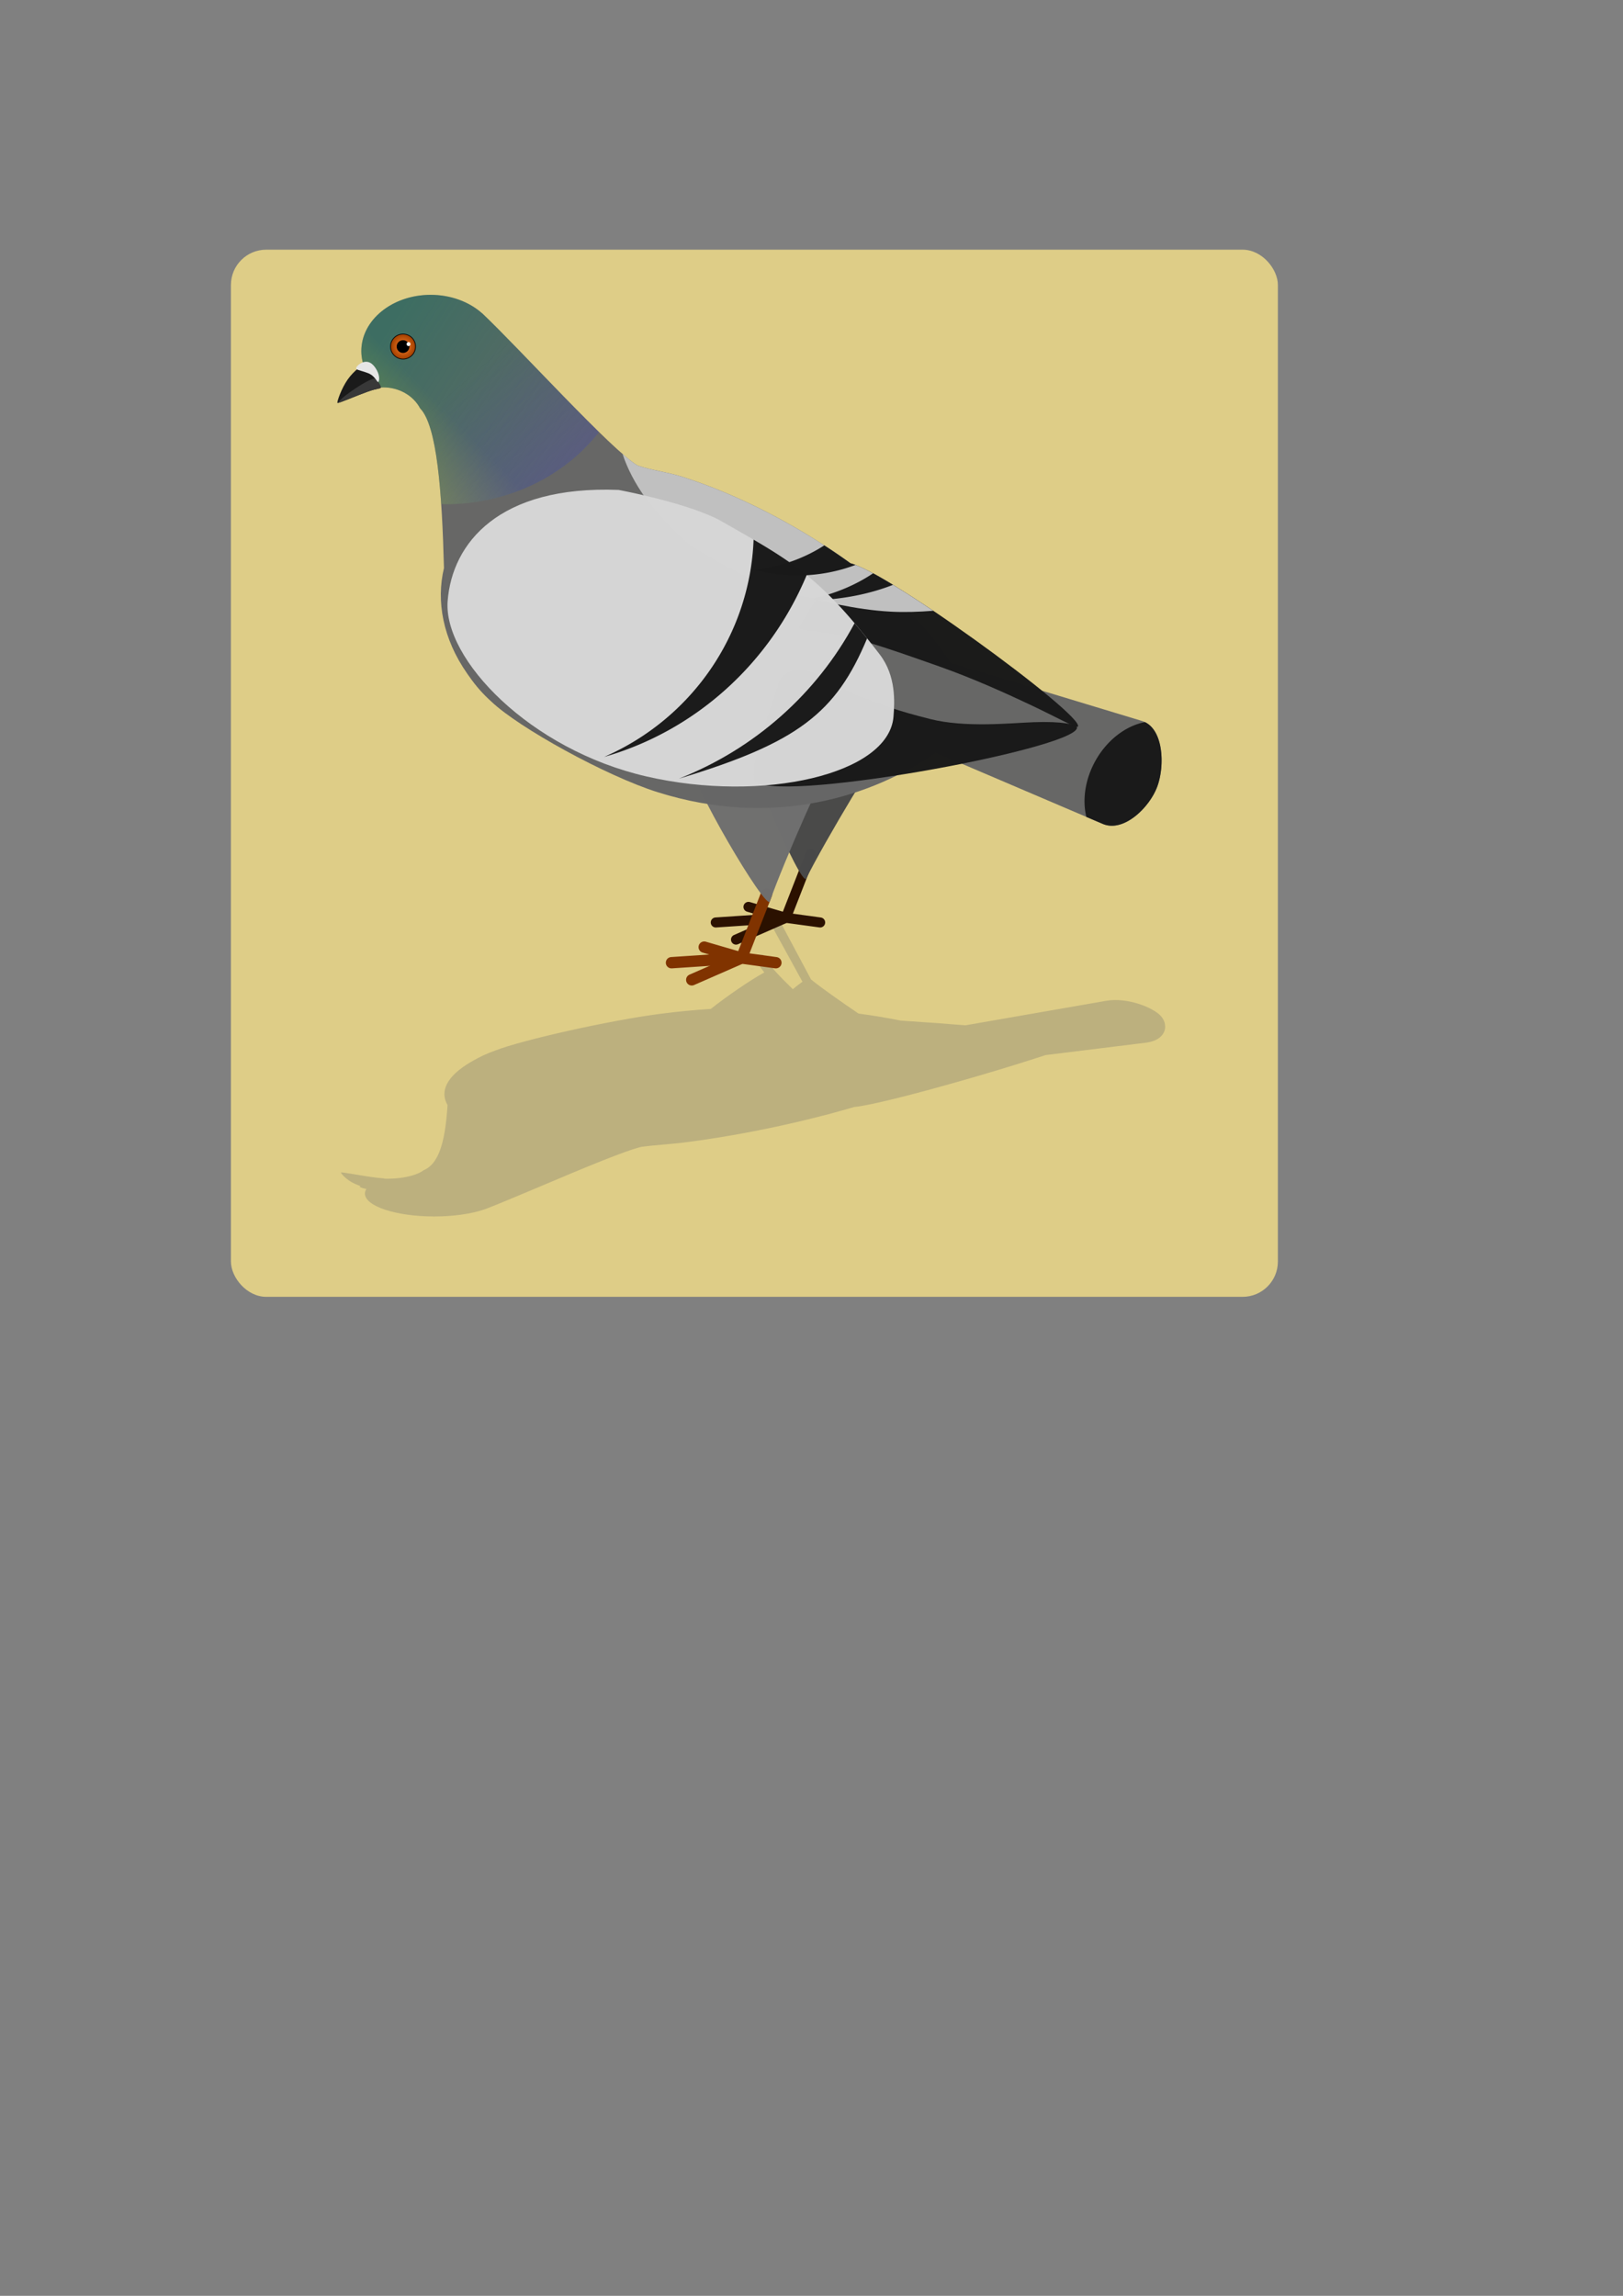 <?xml version="1.0" encoding="UTF-8" standalone="no"?>
<!-- Created with Inkscape (http://www.inkscape.org/) -->

<svg
   xmlns:dc="http://purl.org/dc/elements/1.1/"
   xmlns:cc="http://creativecommons.org/ns#"
   xmlns:rdf="http://www.w3.org/1999/02/22-rdf-syntax-ns#"
   xmlns:svg="http://www.w3.org/2000/svg"
   xmlns="http://www.w3.org/2000/svg"
   xmlns:xlink="http://www.w3.org/1999/xlink"
   xmlns:sodipodi="http://sodipodi.sourceforge.net/DTD/sodipodi-0.dtd"
   xmlns:inkscape="http://www.inkscape.org/namespaces/inkscape"
   width="210mm"
   height="297mm"
   viewBox="0 0 744.094 1052.362"
   id="svg2"
   version="1.1"
   inkscape:version="0.91 r13725"
   sodipodi:docname="drawing pigeon.svg">
  <rect x="0" y="0" width="744.094" height="1052.362" fill="#808080" stroke="none"/>
  <defs
     id="defs4">
    <linearGradient
       inkscape:collect="always"
       id="linearGradient4247">
      <stop
         style="stop-color:#ff7f2a;stop-opacity:1;"
         offset="0"
         id="stop4249" />
      <stop
         style="stop-color:#a14000;stop-opacity:1"
         offset="1"
         id="stop4251" />
    </linearGradient>
    <linearGradient
       inkscape:collect="always"
       id="linearGradient4219">
      <stop
         style="stop-color:#4141be;stop-opacity:1;"
         offset="0"
         id="stop4221" />
      <stop
         style="stop-color:#4141be;stop-opacity:0;"
         offset="1"
         id="stop4223" />
    </linearGradient>
    <linearGradient
       inkscape:collect="always"
       id="linearGradient4209">
      <stop
         style="stop-color:#ffff00;stop-opacity:1;"
         offset="0"
         id="stop4211" />
      <stop
         style="stop-color:#ffff00;stop-opacity:0;"
         offset="1"
         id="stop4213" />
    </linearGradient>
    <linearGradient
       inkscape:collect="always"
       id="linearGradient4199">
      <stop
         style="stop-color:#00775c;stop-opacity:1;"
         offset="0"
         id="stop4201" />
      <stop
         style="stop-color:#00775c;stop-opacity:0;"
         offset="1"
         id="stop4203" />
    </linearGradient>
    <linearGradient
       inkscape:collect="always"
       xlink:href="#linearGradient4199"
       id="linearGradient4205"
       x1="177.093"
       y1="151.697"
       x2="273.21"
       y2="214.555"
       gradientUnits="userSpaceOnUse" />
    <linearGradient
       inkscape:collect="always"
       xlink:href="#linearGradient4209"
       id="linearGradient4215"
       x1="164.95"
       y1="234.555"
       x2="208.21"
       y2="192.412"
       gradientUnits="userSpaceOnUse" />
    <linearGradient
       inkscape:collect="always"
       xlink:href="#linearGradient4219"
       id="linearGradient4225"
       x1="268.521"
       y1="243.84"
       x2="209.639"
       y2="175.983"
       gradientUnits="userSpaceOnUse" />
    <radialGradient
       inkscape:collect="always"
       xlink:href="#linearGradient4247"
       id="radialGradient4253"
       cx="110.536"
       cy="162.898"
       fx="110.536"
       fy="162.898"
       r="5.577"
       gradientUnits="userSpaceOnUse"
       gradientTransform="translate(74.246,-4.041)" />
  </defs>
  <sodipodi:namedview
     id="base"
     pagecolor="#ffffff"
     bordercolor="#666666"
     borderopacity="1.0"
     inkscape:pageopacity="0.0"
     inkscape:pageshadow="2"
     inkscape:zoom="0.49497475"
     inkscape:cx="269.02294"
     inkscape:cy="505.85154"
     inkscape:document-units="px"
     inkscape:current-layer="layer1"
     showgrid="false"
     inkscape:object-paths="false"
     inkscape:object-nodes="false"
     showguides="false"
     inkscape:window-width="1375"
     inkscape:window-height="876"
     inkscape:window-x="65"
     inkscape:window-y="24"
     inkscape:window-maximized="1" />
  <g
     inkscape:label="Layer 1"
     inkscape:groupmode="layer"
     id="layer1">
    <rect
       style="opacity:1;fill:#decd87;fill-opacity:0.992;stroke:none;stroke-width:4.6;stroke-linecap:round;stroke-linejoin:round;stroke-miterlimit:4;stroke-dasharray:none;stroke-opacity:1"
       id="rect4434"
       width="480"
       height="480"
       x="105.869"
       y="114.449"
       ry="16.183" />
    <path
       style="color:#000000;font-style:normal;font-variant:normal;font-weight:normal;font-stretch:normal;font-size:medium;line-height:normal;font-family:sans-serif;text-indent:0;text-align:start;text-decoration:none;text-decoration-line:none;text-decoration-style:solid;text-decoration-color:#000000;letter-spacing:normal;word-spacing:normal;text-transform:none;direction:ltr;block-progression:tb;writing-mode:lr-tb;baseline-shift:baseline;text-anchor:start;white-space:normal;clip-rule:nonzero;display:inline;overflow:visible;visibility:visible;opacity:0.284;isolation:auto;mix-blend-mode:normal;color-interpolation:sRGB;color-interpolation-filters:linearRGB;solid-color:#000000;solid-opacity:1;fill:#666666;fill-opacity:1;fill-rule:evenodd;stroke:none;stroke-width:4.6;stroke-linecap:round;stroke-linejoin:round;stroke-miterlimit:4;stroke-dasharray:none;stroke-dashoffset:0;stroke-opacity:1;color-rendering:auto;image-rendering:auto;shape-rendering:auto;text-rendering:auto;enable-background:accumulate"
       d="m 343.612,444.041 c 0.348,0.082 0.742,0.125 1.143,0.125 0.23,2.8e-4 0.459,-0.013 0.68,-0.041 l 0.707,-0.084 z m 0.612,-6.429 6.19,8.138 c -6.094,3.297 -17.355,10.999 -24.529,16.719 -7.4,0.481 -14.992,1.195 -22.764,2.193 -23.733,3.049 -63.686,12.067 -76.129,16.902 -3.806,1.381 -7.188,2.939 -10.076,4.641 -0.251,0.139 -0.501,0.279 -0.744,0.418 -0.096,0.056 -0.191,0.11 -0.285,0.166 -11.244,6.535 -14.331,13.585 -10.703,19.758 l -0.002,0 c -0.273,4.243 -0.666,8.289 -1.277,11.98 -0.243,1.467 -0.524,2.869 -0.844,4.211 -0.041,0.173 -0.078,0.352 -0.121,0.523 -0.09,0.359 -0.187,0.706 -0.283,1.055 -0.068,0.245 -0.136,0.489 -0.207,0.729 -0.094,0.32 -0.191,0.637 -0.291,0.947 -0.114,0.351 -0.235,0.693 -0.357,1.031 -0.13,0.361 -0.265,0.713 -0.404,1.059 -0.124,0.306 -0.249,0.607 -0.381,0.9 -0.097,0.217 -0.197,0.429 -0.299,0.639 -0.164,0.337 -0.334,0.663 -0.51,0.98 -0.274,0.496 -0.558,0.975 -0.861,1.422 -0.021,0.031 -0.041,0.063 -0.062,0.094 -0.429,0.623 -0.888,1.194 -1.381,1.713 -0.044,0.047 -0.09,0.093 -0.135,0.139 -0.21,0.214 -0.427,0.417 -0.648,0.611 -0.043,0.038 -0.085,0.08 -0.129,0.117 -0.257,0.219 -0.522,0.425 -0.795,0.617 -0.045,0.032 -0.091,0.059 -0.137,0.09 -0.231,0.157 -0.468,0.305 -0.711,0.443 -0.1,0.057 -0.2,0.114 -0.303,0.168 -0.059,0.031 -0.118,0.062 -0.178,0.092 -0.208,0.104 -0.42,0.203 -0.637,0.293 -0.099,0.076 -0.21,0.15 -0.316,0.225 -0.206,0.145 -0.426,0.287 -0.66,0.426 -0.073,0.043 -0.143,0.088 -0.219,0.131 -0.304,0.172 -0.628,0.339 -0.973,0.5 -0.042,0.02 -0.088,0.039 -0.131,0.059 -0.307,0.141 -0.629,0.277 -0.965,0.408 -0.104,0.041 -0.209,0.081 -0.316,0.121 -0.776,0.289 -1.619,0.551 -2.52,0.785 -0.134,0.035 -0.268,0.068 -0.404,0.102 -0.38,0.093 -0.77,0.181 -1.168,0.264 -0.088,0.018 -0.173,0.039 -0.262,0.057 -0.478,0.095 -0.967,0.182 -1.465,0.262 -0.136,0.022 -0.275,0.042 -0.412,0.062 -0.409,0.061 -0.823,0.117 -1.242,0.168 -0.126,0.015 -0.25,0.031 -0.377,0.045 -0.527,0.059 -1.062,0.11 -1.602,0.152 -0.103,0.008 -0.209,0.013 -0.312,0.019 -0.454,0.032 -0.912,0.058 -1.371,0.078 -0.142,0.006 -0.284,0.011 -0.426,0.016 -0.561,0.021 -1.124,0.032 -1.688,0.033 -0.228,-4e-4 -0.454,-0.008 -0.682,-0.012 -0.174,-0.004 -0.348,-0.01 -0.521,-0.016 -0.006,-0.013 -0.006,-0.028 -0.018,-0.039 -0.201,-0.2 -1.376,-0.068 -6.201,-0.77 -4.826,-0.702 -13.302,-2.237 -13.627,-2.066 -0.325,0.171 1.758,2.668 4.676,4.367 1.338,0.78 2.908,1.426 4.277,1.908 -0.354,0.093 -0.478,0.2 -0.285,0.365 0.297,0.254 1.46,0.722 2.953,0.936 -0.435,0.688 -0.671,1.398 -0.674,2.121 7.4e-4,5.8 14.247,10.502 31.82,10.502 8.411,-0.004 16.45,-1.106 22.383,-3.053 0.396,-0.13 0.782,-0.263 1.158,-0.4 l 0.021,0.01 c 1.387,-0.535 2.97,-1.165 4.631,-1.836 0.47,-0.19 0.966,-0.392 1.455,-0.592 0.932,-0.38 1.932,-0.794 2.928,-1.205 2.273,-0.938 4.662,-1.932 7.195,-2.996 0.384,-0.161 0.744,-0.311 1.133,-0.475 6.953,-2.924 14.609,-6.177 22.012,-9.266 0.213,-0.089 0.424,-0.177 0.637,-0.266 2.083,-0.868 4.135,-1.717 6.148,-2.543 0.295,-0.121 0.594,-0.243 0.887,-0.363 2.259,-0.925 4.464,-1.82 6.566,-2.656 4.025,-1.601 7.665,-2.989 10.771,-4.088 2.056,-0.728 3.884,-1.332 5.391,-1.764 0.051,-0.014 0.107,-0.031 0.156,-0.045 0.494,-0.14 0.953,-0.261 1.369,-0.359 6.761,-0.935 13.117,-1.166 20.279,-2.086 1.614,-0.207 3.234,-0.424 4.857,-0.65 0.478,-0.067 0.959,-0.139 1.438,-0.207 1.124,-0.16 2.247,-0.321 3.373,-0.49 0.698,-0.105 1.397,-0.214 2.096,-0.322 0.913,-0.141 1.826,-0.281 2.74,-0.428 0.73,-0.117 1.459,-0.239 2.189,-0.359 0.919,-0.151 1.837,-0.302 2.756,-0.459 0.69,-0.117 1.379,-0.239 2.068,-0.359 0.931,-0.163 1.862,-0.325 2.793,-0.492 0.704,-0.127 1.408,-0.257 2.111,-0.387 0.925,-0.17 1.848,-0.342 2.771,-0.518 0.715,-0.136 1.428,-0.274 2.143,-0.412 0.894,-0.173 1.787,-0.348 2.678,-0.525 0.732,-0.146 1.462,-0.295 2.191,-0.443 0.887,-0.181 1.772,-0.362 2.656,-0.547 0.72,-0.15 1.439,-0.302 2.156,-0.455 0.853,-0.182 1.703,-0.365 2.553,-0.551 0.756,-0.165 1.511,-0.33 2.264,-0.498 0.864,-0.192 1.723,-0.388 2.582,-0.584 0.688,-0.157 1.375,-0.312 2.059,-0.471 0.878,-0.204 1.751,-0.412 2.623,-0.619 0.703,-0.167 1.407,-0.333 2.105,-0.502 0.823,-0.199 1.639,-0.402 2.455,-0.604 0.717,-0.177 1.435,-0.352 2.146,-0.531 0.827,-0.208 1.645,-0.422 2.465,-0.633 0.693,-0.178 1.389,-0.355 2.076,-0.535 0.751,-0.197 1.491,-0.397 2.234,-0.596 0.748,-0.2 1.5,-0.398 2.24,-0.6 0.64,-0.175 1.27,-0.351 1.904,-0.527 0.067,-0.019 0.134,-0.038 0.201,-0.057 0.292,-0.081 0.583,-0.161 0.873,-0.242 l 0.002,-0.002 c 0.424,-0.119 0.854,-0.236 1.275,-0.355 1.446,-0.409 2.876,-0.82 4.287,-1.236 0.367,-0.036 0.771,-0.084 1.197,-0.141 0.076,-0.01 0.157,-0.022 0.234,-0.033 0.378,-0.052 0.777,-0.111 1.197,-0.178 0.058,-0.009 0.113,-0.02 0.172,-0.029 0.28,-0.045 0.587,-0.101 0.885,-0.152 0.529,-0.092 1.086,-0.192 1.668,-0.303 0.231,-0.044 0.45,-0.084 0.689,-0.131 0.765,-0.15 1.575,-0.316 2.418,-0.494 0.364,-0.077 0.745,-0.16 1.123,-0.242 0.249,-0.054 0.485,-0.104 0.74,-0.16 0.139,-0.031 0.301,-0.07 0.441,-0.102 1.137,-0.253 2.325,-0.525 3.566,-0.816 0.165,-0.039 0.321,-0.074 0.488,-0.113 0.105,-0.025 0.205,-0.047 0.311,-0.072 3.255,-0.772 6.828,-1.665 10.611,-2.646 0.019,-0.005 0.036,-0.011 0.055,-0.016 19.838,-5.145 45.458,-12.708 61.945,-18.17 l 45.84,-5.656 c 0.763,-0.094 1.467,-0.227 2.123,-0.387 0.007,-0.002 0.015,-0.004 0.021,-0.006 0.249,-0.061 0.489,-0.126 0.723,-0.195 0.005,-10e-4 0.01,-0.003 0.014,-0.004 0.233,-0.069 0.459,-0.143 0.678,-0.221 0.004,-0.002 0.008,-0.003 0.012,-0.004 2.363,-0.841 3.862,-2.144 4.676,-3.625 0.069,-0.125 0.13,-0.251 0.189,-0.379 0.075,-0.162 0.146,-0.325 0.205,-0.49 0.047,-0.131 0.086,-0.262 0.123,-0.395 0.047,-0.168 0.093,-0.336 0.125,-0.506 0.026,-0.135 0.042,-0.269 0.059,-0.404 0.02,-0.166 0.04,-0.333 0.047,-0.5 0.006,-0.146 10e-5,-0.29 -0.004,-0.436 -0.005,-0.162 -0.008,-0.324 -0.025,-0.486 -0.015,-0.143 -0.042,-0.284 -0.066,-0.426 -0.027,-0.16 -0.051,-0.322 -0.09,-0.48 -0.037,-0.154 -0.089,-0.303 -0.137,-0.455 -0.045,-0.143 -0.085,-0.287 -0.139,-0.428 -0.063,-0.164 -0.142,-0.322 -0.217,-0.482 -0.059,-0.125 -0.108,-0.253 -0.174,-0.375 -0.098,-0.183 -0.213,-0.358 -0.326,-0.533 -0.059,-0.092 -0.11,-0.189 -0.174,-0.279 -0.186,-0.263 -0.389,-0.518 -0.607,-0.76 -3.579,-3.961 -15.484,-8.644 -25.006,-6.986 l -7.525,1.311 -57.051,9.93 c -9.618,-0.785 -19.748,-1.52 -29.688,-2.154 -5.978,-1.211 -12.44,-2.302 -19.316,-3.219 -7.678,-5.162 -17.306,-11.966 -21.779,-15.625 l -15.169,-28.416 -4.938,0 16.148,29.439 c -1.25,0.865 -2.757,2.045 -4.404,3.424 -3.111,-3.019 -5.979,-5.903 -7.863,-8.006 -0.032,-0.068 -0.08,-0.134 -0.143,-0.197 l -0.348,-0.363 c -0.173,-0.199 -0.381,-0.425 -0.531,-0.605 -0.029,-0.035 -4.677,-6.507 -4.677,-6.507 l -0.125,-0.131 z"
       id="path4442"
       inkscape:connector-curvature="0"
       sodipodi:nodetypes="ccccccccsccccccsccccccccccccccccccccccccsccscccccccccccccccccscscccccscccccccccccsscccsscsssssccsccccssssscsssssscsccccscccccccsccccccccccccccccccccccccccccccccccsccccccccccccccccc" />
    <g
       id="g4402">
      <g
         transform="translate(1.01,-4.52)"
         id="g4335">
        <path
           inkscape:connector-curvature="0"
           id="path4302"
           d="m 370.714,395.934 -11.429,29.286 -32.143,2.143"
           style="fill:none;fill-rule:evenodd;stroke:#2b1100;stroke-width:4.6;stroke-linecap:round;stroke-linejoin:round;stroke-miterlimit:4;stroke-dasharray:none;stroke-opacity:1" />
        <path
           inkscape:connector-curvature="0"
           id="path4304"
           d="m 336.429,435.219 22.857,-10 L 375,427.362"
           style="fill:none;fill-rule:evenodd;stroke:#2b1100;stroke-width:4.6;stroke-linecap:round;stroke-linejoin:round;stroke-miterlimit:4;stroke-dasharray:none;stroke-opacity:1" />
        <path
           inkscape:connector-curvature="0"
           id="path4306"
           d="m 359.286,425.219 -17.143,-5"
           style="fill:none;fill-rule:evenodd;stroke:#2b1100;stroke-width:4.6;stroke-linecap:round;stroke-linejoin:round;stroke-miterlimit:4;stroke-dasharray:none;stroke-opacity:1" />
      </g>
      <g
         transform="translate(52.857,-25.714)"
         id="g4327">
        <path
           style="fill:none;fill-rule:evenodd;stroke:#803300;stroke-width:5.2;stroke-linecap:round;stroke-linejoin:round;stroke-miterlimit:4;stroke-dasharray:none;stroke-opacity:1"
           d="M 298.571,435.576 287.143,464.862 255,467.005"
           id="path4288"
           inkscape:connector-curvature="0" />
        <path
           style="fill:none;fill-rule:evenodd;stroke:#803300;stroke-width:5.2;stroke-linecap:round;stroke-linejoin:round;stroke-miterlimit:4;stroke-dasharray:none;stroke-opacity:1"
           d="m 264.286,474.862 22.857,-10 15.714,2.143"
           id="path4290"
           inkscape:connector-curvature="0" />
        <path
           style="fill:none;fill-rule:evenodd;stroke:#803300;stroke-width:5.2;stroke-linecap:round;stroke-linejoin:round;stroke-miterlimit:4;stroke-dasharray:none;stroke-opacity:1"
           d="M 287.143,464.862 270,459.862"
           id="path4292"
           inkscape:connector-curvature="0" />
      </g>
      <path
         style="opacity:1;fill:#494949;fill-opacity:0.992;stroke:none;stroke-width:17.6;stroke-miterlimit:4.8;stroke-dasharray:none;stroke-opacity:1"
         inkscape:transform-center-x="-2.3693223"
         inkscape:transform-center-y="5.5866866"
         d="m 369.653,402.717 c -2.207,4.547 -30.474,-61.336 -27.299,-65.224 3.175,-3.888 57.987,15.512 59.961,10.853 4.302,-10.153 -24.796,38.164 -32.662,54.37 z"
         id="path4284"
         inkscape:connector-curvature="0"
         sodipodi:nodetypes="ssss" />
      <path
         sodipodi:nodetypes="ssss"
         inkscape:connector-curvature="0"
         id="path4286"
         d="m 352.972,413.187 c -1.627,4.785 -37.829,-57.094 -35.159,-61.345 2.67,-4.251 59.461,8.218 60.843,3.351 3.012,-10.607 -19.884,40.938 -25.684,57.993 z"
         inkscape:transform-center-y="7.1104085"
         inkscape:transform-center-x="0.32808306"
         style="opacity:1;fill:#6f6f6f;fill-opacity:0.992;stroke:none;stroke-width:17.6;stroke-miterlimit:4.8;stroke-dasharray:none;stroke-opacity:1" />
      <path
         sodipodi:nodetypes="cccccccccccscssccscccc"
         inkscape:connector-curvature="0"
         id="path3336"
         d="m 197.484,135.145 c -17.573,-2.3e-4 -31.82,11.532 -31.82,25.758 0.01,6.331 2.892,12.249 7.779,16.82 0.77,-0.094 1.545,-0.145 2.322,-0.152 7.179,0.006 13.719,3.734 16.828,9.592 7.771,7.926 10.026,37.914 10.951,73.223 l 0.002,0 c -3.627,15.14 -0.54,32.432 10.703,48.461 0.095,0.137 0.19,0.274 0.285,0.41 0.243,0.342 0.494,0.683 0.744,1.023 2.888,4.174 6.271,7.996 10.076,11.383 12.443,11.859 52.395,33.979 76.128,41.457 53.765,16.941 99.297,1.466 127.468,-18.169 l 76.629,32.713 c 9.522,4.065 21.427,-7.422 25.006,-17.137 3.579,-9.715 2.874,-27.057 -7.035,-30.057 L 435.602,303.846 c -18.492,-31.377 -73.279,-69.688 -122.996,-85.354 -7.162,-2.257 -13.519,-2.823 -20.279,-5.115 -11.779,-6.801 -53.673,-53.129 -71.279,-69.787 l -0.021,0.025 c -6.021,-5.384 -14.57,-8.46 -23.541,-8.471 z"
         style="opacity:1;fill:#666666;fill-opacity:0.992;stroke:none;stroke-width:17.6;stroke-miterlimit:4.8;stroke-dasharray:none;stroke-opacity:1" />
      <path
         sodipodi:nodetypes="sssssss"
         inkscape:connector-curvature="0"
         id="path4154"
         d="m 493.764,333.647 c -1.116,9.908 -142.448,35.73 -148.041,23.755 -2.685,-5.748 12.102,-46.29 12.102,-46.29 9.99,-10.934 24.109,3.552 36.08,7.983 12.449,4.609 16.018,6.311 32.447,10.472 16.246,4.115 36.847,1.866 47.632,1.473 12.815,-0.467 19.963,0.984 19.78,2.606 z"
         inkscape:transform-center-y="-3.0455449"
         inkscape:transform-center-x="-3.6117405"
         style="opacity:1;fill:#1a1a1a;fill-opacity:0.992;stroke:none;stroke-width:17.6;stroke-miterlimit:4.8;stroke-dasharray:none;stroke-opacity:1" />
      <path
         style="opacity:1;fill:#1a1a1a;fill-opacity:0.992;stroke:none;stroke-width:17.6;stroke-miterlimit:4.8;stroke-dasharray:none;stroke-opacity:1"
         inkscape:transform-center-x="-0.099521281"
         inkscape:transform-center-y="-4.1623249"
         d="m 494.123,333.106 c 4.317,-4.447 -95.298,-77.211 -106.217,-75.049 -5.242,1.038 -21.732,29.824 -21.732,29.824 -0.31,0.929 7.466,1.044 19.829,3.487 10.706,2.116 28.494,8.431 44.388,14.034 15.894,5.603 31.306,12.611 42.878,18.095 10.709,5.076 20.147,10.337 20.854,9.609 z"
         id="path4157"
         inkscape:connector-curvature="0"
         sodipodi:nodetypes="sssssss" />
      <path
         id="path4186"
         d="m 285.41,208.061 c 4.373,13.268 14.076,27.61 31.172,42.248 0,0 28.381,17.874 44.654,21.586 16.273,3.712 30.778,7.586 47.076,8.473 6.322,0.344 13.01,0.118 19.553,-0.398 -16.715,-11.268 -31.691,-20.263 -37.893,-21.742 -23.08,-16.682 -50.94,-31.407 -77.367,-39.734 -7.162,-2.257 -13.519,-2.823 -20.279,-5.115 -1.708,-0.986 -4.106,-2.878 -6.916,-5.316 z"
         style="opacity:1;fill:#c0c0c0;fill-opacity:1;stroke:none;stroke-width:17.6;stroke-miterlimit:4.8;stroke-dasharray:none;stroke-opacity:1"
         inkscape:connector-curvature="0" />
      <path
         id="path4271"
         d="m 400.293,262.793 a 72.143,53.929 0 0 1 -27.971,11.672 c 0.933,0.216 1.847,0.41 2.773,0.621 a 71.071,41.429 0 0 0 34.328,-7.01 c -3.315,-2.016 -6.389,-3.8 -9.131,-5.283 z"
         style="opacity:1;fill:#1a1a1a;fill-opacity:1;stroke:none;stroke-width:17.6;stroke-miterlimit:4.8;stroke-dasharray:none;stroke-opacity:1"
         inkscape:connector-curvature="0" />
      <path
         sodipodi:nodetypes="ssssssss"
         inkscape:connector-curvature="0"
         id="path4161"
         d="m 409.644,328.43 c -2.034,26.55 -59.878,39.728 -113.146,27.51 -53.617,-12.298 -93.301,-53.87 -91.267,-80.42 2.034,-26.55 23.438,-53.094 78.406,-50.946 0,0 32.967,6.174 47.429,14.509 14.461,8.335 27.733,15.349 40.292,25.774 12.559,10.425 24.405,25.273 31.974,35.132 7.569,9.86 6.821,21.803 6.312,28.44 z"
         style="opacity:1;fill:#d5d5d5;fill-opacity:0.992;stroke:none;stroke-width:17.6;stroke-miterlimit:4.8;stroke-dasharray:none;stroke-opacity:1" />
      <path
         id="path4194"
         d="m 197.484,135.145 c -17.573,-2.3e-4 -31.82,11.532 -31.82,25.758 0.01,6.331 2.892,12.249 7.779,16.82 a 18.688,16.92 0 0 1 2.322,-0.152 18.688,16.92 0 0 1 16.828,9.592 c 5.481,5.589 8.212,22.176 9.674,43.84 a 86.368,79.297 0 0 0 2.289,0.105 86.368,79.297 0 0 0 70.082,-33.074 c -17.434,-17.011 -41.363,-42.873 -53.592,-54.443 l -0.021,0.025 c -6.021,-5.384 -14.57,-8.46 -23.541,-8.471 z"
         style="opacity:0.405;fill:url(#linearGradient4205);fill-opacity:1;stroke:none;stroke-width:17.6;stroke-miterlimit:4.8;stroke-dasharray:none;stroke-opacity:1"
         inkscape:connector-curvature="0" />
      <path
         style="opacity:0.405;fill:url(#linearGradient4215);fill-opacity:1;stroke:none;stroke-width:17.6;stroke-miterlimit:4.8;stroke-dasharray:none;stroke-opacity:1"
         d="m 197.484,135.145 c -17.573,-2.3e-4 -31.82,11.532 -31.82,25.758 0.01,6.331 2.892,12.249 7.779,16.82 a 18.688,16.92 0 0 1 2.322,-0.152 18.688,16.92 0 0 1 16.828,9.592 c 5.481,5.589 8.212,22.176 9.674,43.84 a 86.368,79.297 0 0 0 2.289,0.105 86.368,79.297 0 0 0 70.082,-33.074 c -17.434,-17.011 -41.363,-42.873 -53.592,-54.443 l -0.021,0.025 c -6.021,-5.384 -14.57,-8.46 -23.541,-8.471 z"
         id="path4207"
         inkscape:connector-curvature="0" />
      <path
         sodipodi:nodetypes="ssssss"
         inkscape:connector-curvature="0"
         id="path4171"
         d="m 166.902,167.032 c 1.052,-0.143 8.044,9.719 7.643,10.701 -0.201,0.491 -1.375,0.166 -6.201,1.887 -4.826,1.721 -13.302,5.489 -13.627,5.07 -0.325,-0.42 1.758,-6.546 4.675,-10.714 2.918,-4.169 6.985,-6.872 7.511,-6.943 z"
         inkscape:transform-center-y="-0.8212689"
         inkscape:transform-center-x="-0.75975148"
         style="opacity:1;fill:#1a1a1a;fill-opacity:1;stroke:none;stroke-width:17.6;stroke-miterlimit:4.8;stroke-dasharray:none;stroke-opacity:1" />
      <path
         id="path4217"
         d="m 197.484,135.145 c -17.573,-2.3e-4 -31.82,11.532 -31.82,25.758 0.01,6.331 2.892,12.249 7.779,16.82 a 18.688,16.92 0 0 1 2.322,-0.152 18.688,16.92 0 0 1 16.828,9.592 c 5.481,5.589 8.212,22.176 9.674,43.84 a 86.368,79.297 0 0 0 2.289,0.105 86.368,79.297 0 0 0 70.082,-33.074 c -17.434,-17.011 -41.363,-42.873 -53.592,-54.443 l -0.021,0.025 c -6.021,-5.384 -14.57,-8.46 -23.541,-8.471 z"
         style="opacity:0.405;fill:url(#linearGradient4225);fill-opacity:1;stroke:none;stroke-width:17.6;stroke-miterlimit:4.8;stroke-dasharray:none;stroke-opacity:1"
         inkscape:connector-curvature="0" />
      <path
         style="opacity:1;fill:#383838;fill-opacity:1;stroke:none;stroke-width:17.6;stroke-miterlimit:4.8;stroke-dasharray:none;stroke-opacity:1"
         inkscape:transform-center-x="0.024971299"
         inkscape:transform-center-y="-1.1233532"
         d="m 171.296,173.566 c 0.886,-0.585 3.65,3.184 3.249,4.166 -0.201,0.491 -1.375,0.166 -6.201,1.887 -4.826,1.721 -13.836,5.37 -13.441,5.016 0,0 0.359,-0.572 0.764,-0.95 0.575,-0.537 1.454,-1.409 2.352,-2.097 2.293,-1.757 2.129,-1.615 3.293,-2.428 1.164,-0.813 2.306,-1.546 3.379,-2.229 4.749,-3.025 6.607,-3.364 6.607,-3.364 z"
         id="path4176"
         inkscape:connector-curvature="0"
         sodipodi:nodetypes="sssssssss" />
      <path
         sodipodi:nodetypes="sssss"
         inkscape:connector-curvature="0"
         id="path4178"
         d="m 173.577,174.865 c -0.586,1.228 -1.148,-2.438 -4.912,-3.849 -3.764,-1.412 -5.867,-1.388 -5.281,-2.617 0.586,-1.228 4.534,-4.513 7.763,-0.982 2.713,2.967 3.016,6.219 2.43,7.448 z"
         style="opacity:1;fill:#e6e6e6;fill-opacity:1;stroke:none;stroke-width:17.6;stroke-miterlimit:4.8;stroke-dasharray:none;stroke-opacity:1" />
      <path
         id="path4181"
         d="m 524.912,331.008 a 24.749,31.82 28.753 0 0 -22.846,18 24.749,31.82 28.753 0 0 -4.012,25.441 l 7.525,3.213 c 9.522,4.065 21.427,-7.422 25.006,-17.137 3.406,-9.247 2.926,-25.397 -5.674,-29.518 z"
         style="opacity:1;fill:#1a1a1a;fill-opacity:1;stroke:none;stroke-width:17.6;stroke-miterlimit:4.8;stroke-dasharray:none;stroke-opacity:1"
         inkscape:connector-curvature="0" />
      <path
         id="path4261"
         d="m 377.918,249.988 a 67.857,60 0 0 1 -31.928,11.152 67.857,60 0 0 0 19.725,2.65 67.857,60 0 0 0 26.512,-4.84 c -0.836,-0.315 -1.603,-0.569 -2.254,-0.725 -3.889,-2.811 -7.924,-5.56 -12.055,-8.238 z"
         style="opacity:1;fill:#1a1a1a;fill-opacity:1;stroke:none;stroke-width:17.6;stroke-miterlimit:4.8;stroke-dasharray:none;stroke-opacity:1"
         inkscape:connector-curvature="0" />
      <path
         id="path4227"
         d="m 345.498,247.363 a 115,113.571 0 0 1 -68.506,99.592 142.857,146.429 0 0 0 92.842,-83.324 c -7.794,-6.275 -15.872,-11.335 -24.336,-16.268 z"
         style="opacity:1;fill:#1a1a1a;fill-opacity:0.992;stroke:none;stroke-width:17.6;stroke-miterlimit:4.8;stroke-dasharray:none;stroke-opacity:1"
         inkscape:connector-curvature="0" />
      <path
         sodipodi:nodetypes="cccc"
         inkscape:connector-curvature="0"
         id="path4234"
         d="m 391.799,285.654 c -17.372,32.368 -45.895,57.621 -80.477,71.252 54.47,-16.425 71.962,-30.108 86.223,-64.285 -1.803,-2.243 -3.718,-4.58 -5.746,-6.967 z"
         style="opacity:1;fill:#1a1a1a;fill-opacity:0.992;stroke:none;stroke-width:17.6;stroke-miterlimit:4.8;stroke-dasharray:none;stroke-opacity:1" />
      <circle
         r="5.893"
         cy="158.857"
         cx="184.782"
         id="path4243"
         style="opacity:1;fill:#000000;fill-opacity:1;stroke:none;stroke-width:17.6;stroke-miterlimit:4.8;stroke-dasharray:none;stroke-opacity:1" />
      <circle
         style="opacity:1;fill:url(#radialGradient4253);fill-opacity:1;stroke:none;stroke-width:17.6;stroke-miterlimit:4.8;stroke-dasharray:none;stroke-opacity:1"
         id="circle4245"
         cx="184.782"
         cy="158.857"
         r="5.577" />
      <circle
         style="opacity:1;fill:#000000;fill-opacity:1;stroke:none;stroke-width:17.6;stroke-miterlimit:4.8;stroke-dasharray:none;stroke-opacity:1"
         id="circle4255"
         cx="184.782"
         cy="158.857"
         r="2.926" />
      <circle
         r="0.905"
         cy="157.721"
         cx="187.307"
         id="circle4257"
         style="opacity:1;fill:#f9f9f9;fill-opacity:1;stroke:none;stroke-width:17.6;stroke-miterlimit:4.8;stroke-dasharray:none;stroke-opacity:1" />
    </g>
  </g>
</svg>

